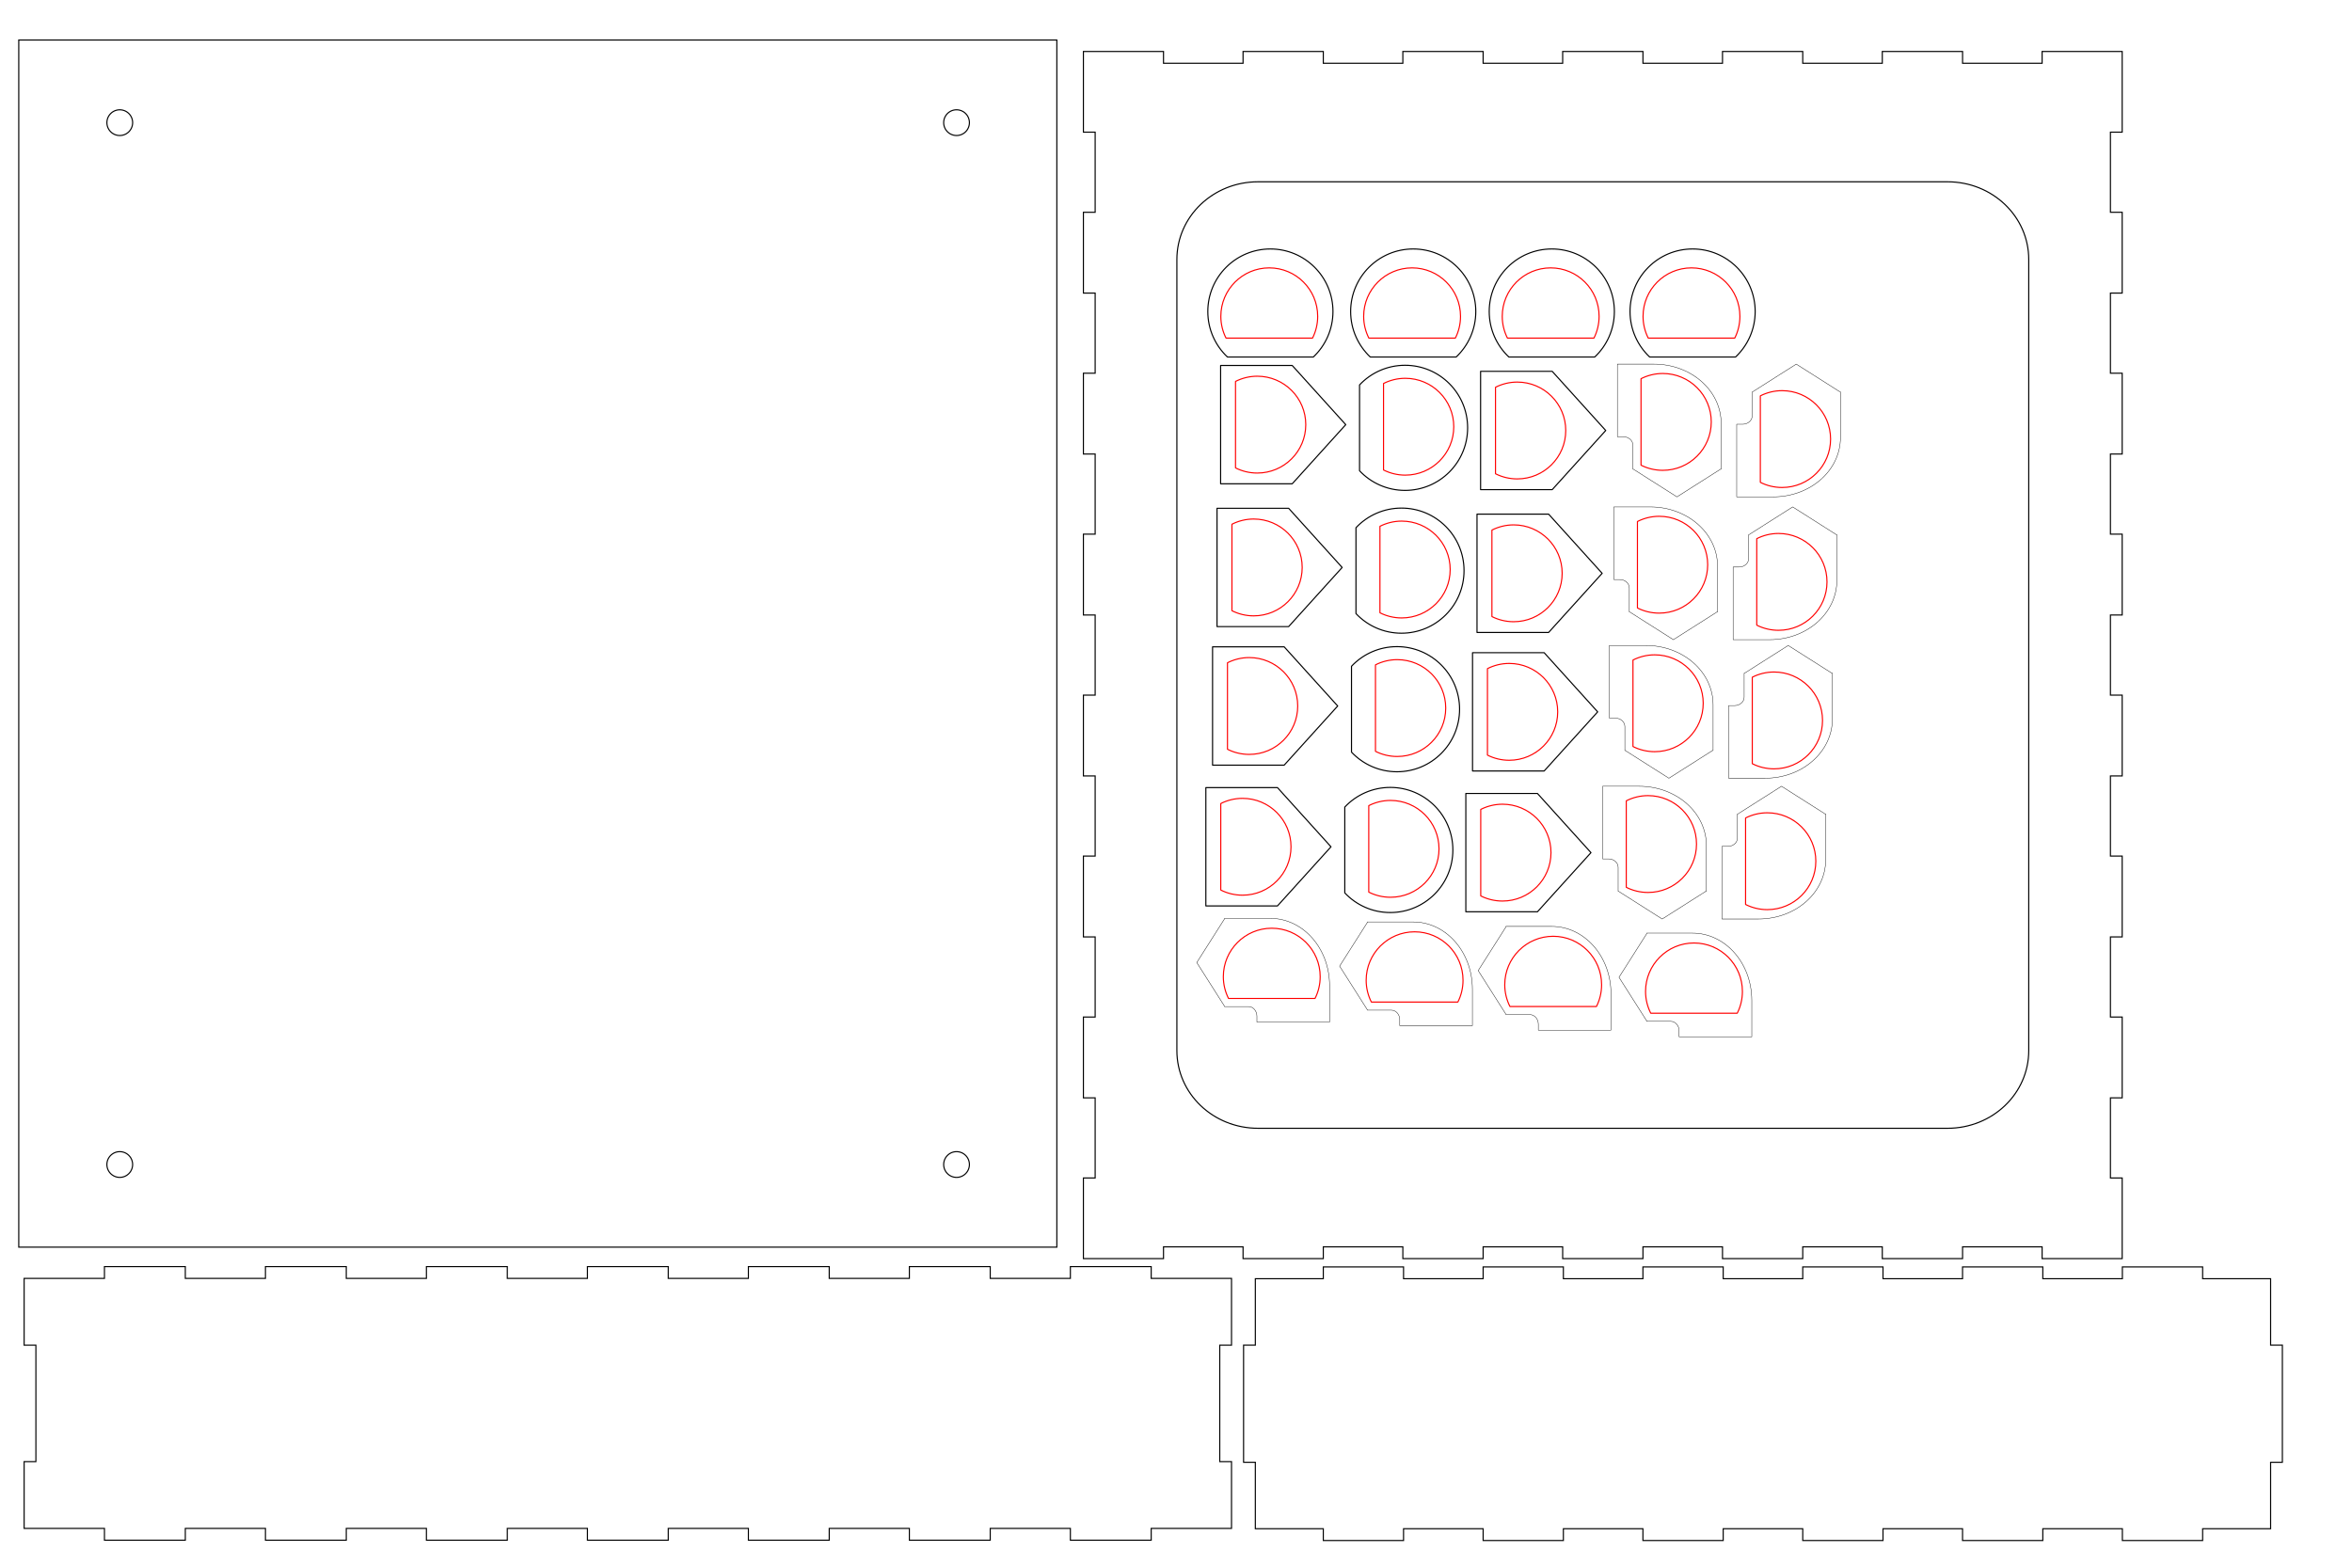 <?xml version="1.0" encoding="UTF-8" standalone="no"?>
<!-- Created with Inkscape (http://www.inkscape.org/) -->

<svg
   xmlns:dc="http://purl.org/dc/elements/1.1/"
   xmlns:cc="http://creativecommons.org/ns#"
   xmlns:rdf="http://www.w3.org/1999/02/22-rdf-syntax-ns#"
   xmlns:svg="http://www.w3.org/2000/svg"
   xmlns="http://www.w3.org/2000/svg"
   xmlns:sodipodi="http://sodipodi.sourceforge.net/DTD/sodipodi-0.dtd"
   xmlns:inkscape="http://www.inkscape.org/namespaces/inkscape"
   width="600mm"
   height="400mm"
   viewBox="0 0 2125.984 1417.323"
   id="svg6377"
   version="1.1"
   inkscape:version="0.91 r13725"
   sodipodi:docname="board_sheet2.svg">
  <defs
     id="defs6379" />
  <sodipodi:namedview
     id="base"
     pagecolor="#ffffff"
     bordercolor="#666666"
     borderopacity="1.0"
     inkscape:pageopacity="0.0"
     inkscape:pageshadow="2"
     inkscape:zoom="1.979899"
     inkscape:cx="975.08306"
     inkscape:cy="869.78973"
     inkscape:document-units="mm"
     inkscape:current-layer="svg6377"
     showgrid="false"
     inkscape:window-width="1855"
     inkscape:window-height="1056"
     inkscape:window-x="65"
     inkscape:window-y="24"
     inkscape:window-maximized="1" />
  <path
     style="fill:none;stroke:#000000"
     d="m 979.292,46.541 0,72.938 10.625,0 0,72.437 -10.625,0 0,73.063 10.625,0 0,72.437 -10.625,0 0,73.063 10.625,0 0,72.437 -10.625,0 0,73.094 10.625,0 0,72.438 -10.625,0 0,73.063 10.625,0 0,72.438 -10.625,0 0,73.094 10.625,0 0,72.438 -10.625,0 0,73.062 10.625,0 0,72.438 -10.625,0 0,72.906 72.406,0 0,-10.625 71.906,0 0,10.625 72.531,0 0,-10.625 71.906,0 0,10.625 72.563,0 0,-10.625 71.906,0 0,10.625 72.562,0 0,-10.625 71.906,0 0,10.625 72.531,0 0,-10.625 71.906,0 0,10.625 72.562,0 0,-10.625 71.906,0 0,10.625 72.375,0 0,-72.906 -10.625,0 0,-72.438 10.625,0 0,-73.062 -10.625,0 0,-72.438 10.625,0 0,-73.094 -10.625,0 0,-72.438 10.625,0 0,-73.063 -10.625,0 0,-72.438 10.625,0 0,-73.094 -10.625,0 0,-72.437 10.625,0 0,-73.063 -10.625,0 0,-72.437 10.625,0 0,-73.063 -10.625,0 0,-72.437 10.625,0 0,-72.938 -72.375,0 0,10.656 -71.906,0 0,-10.656 -72.562,0 0,10.656 -71.906,0 0,-10.656 -72.531,0 0,10.656 -71.906,0 0,-10.656 -72.562,0 0,10.656 -71.906,0 0,-10.656 -72.563,0 0,10.656 -71.906,0 0,-10.656 -72.531,0 0,10.656 -71.906,0 0,-10.656 -72.406,0 z"
     id="path7621"
     inkscape:connector-curvature="0" />
  <path
     style="fill:none;stroke:#000000"
     d="m 1137.229,164.354 623.094,0 c 40.694,0 73.469,31.346 73.469,70.281 l 0,715.156 c 0,38.935 -32.775,70.281 -73.469,70.281 l -623.094,0 c -40.694,0 -73.438,-31.346 -73.438,-70.281 l 0,-715.156 c 0,-38.935 32.743,-70.281 73.438,-70.281 z"
     id="path7096-3"
     inkscape:connector-curvature="0" />
  <path
     style="fill:none;stroke:#000000"
     d="m 2063.044,1216.122 -10.625,0 0,-60.062 -61.438,0 0,-10.656 -72.562,0 0,10.656 -71.906,0 0,-10.656 -72.562,0 0,10.656 -71.906,0 0,-10.656 -72.531,0 0,10.656 -71.906,0 0,-10.656 -72.562,0 0,10.656 -71.906,0 0,-10.656 -72.531,0 0,10.656 -71.938,0 0,-10.656 -72.531,0 0,10.656 -61.438,0 0,60.062 -10.625,0 0,35.406 0,35.094 0,35.406 10.625,0 0,60.063 61.438,0 0,10.656 72.531,0 0,-10.656 71.938,0 0,10.656 72.531,0 0,-10.656 71.906,0 0,10.656 72.562,0 0,-10.656 71.906,0 0,10.656 72.531,0 0,-10.656 71.906,0 0,10.656 72.562,0 0,-10.656 71.906,0 0,10.656 72.562,0 0,-10.656 61.438,0 0,-60.063 10.625,0 0,-35.406 0,-35.094 0,-35.406 z"
     id="path6099"
     inkscape:connector-curvature="0" />
  <path
     inkscape:connector-curvature="0"
     id="path3022-7-7-96"
     d="m 1461.964,329.185 0,65.677 5.33,0 c 4.817,0 8.704,3.393 8.704,7.639 l 0,21.701 0.422,0 39.38,25.014 39.38,-25.014 0.575,0 0,-41.374 c 0,-29.726 -27.132,-53.644 -60.853,-53.644 l -32.938,0 z"
     style="fill:none;stroke:#000000;stroke-width:0.354;stroke-linecap:round;stroke-linejoin:round;stroke-miterlimit:4;stroke-dasharray:none;stroke-opacity:1" />
  <path
     style="fill:none;stroke:#ff0000;stroke-width:1;stroke-linecap:round;stroke-linejoin:round;stroke-miterlimit:4;stroke-dasharray:none;stroke-opacity:1"
     d="m 1503.005,337.669 c 24.198,0 43.819,19.601 43.819,43.772 0,24.172 -19.622,43.772 -43.819,43.772 -7.082,0 -13.755,-1.679 -19.676,-4.659 l 0,-78.187 c 5.922,-2.982 12.591,-4.698 19.676,-4.698 z"
     id="path2985-9-6-7-8-2-6-5-2-5-0-98-4-6-1-6-3"
     inkscape:connector-curvature="0" />
  <path
     style="fill:none;stroke:#ff0000;stroke-width:1;stroke-linecap:round;stroke-linejoin:round;stroke-miterlimit:4;stroke-dasharray:none;stroke-opacity:1"
     d="m 1610.851,353.188 c 24.198,0 43.819,19.601 43.819,43.772 0,24.172 -19.622,43.772 -43.819,43.772 -7.082,0 -13.755,-1.679 -19.676,-4.659 l 0,-78.187 c 5.922,-2.982 12.591,-4.698 19.676,-4.698 z"
     id="path2985-9-6-7-8-2-6-5-2-5-0-98-4-6-1-0-1-7"
     inkscape:connector-curvature="0" />
  <path
     inkscape:connector-curvature="0"
     id="path3022-7-8-7-3"
     d="m 1569.811,449.216 0,-65.677 5.33,0 c 4.817,0 8.704,-3.393 8.704,-7.639 l 0,-21.701 0.422,0 39.38,-25.014 39.38,25.014 0.575,0 0,41.374 c 0,29.726 -27.132,53.644 -60.853,53.644 l -32.938,0 z"
     style="fill:none;stroke:#000000;stroke-width:0.354;stroke-linecap:round;stroke-linejoin:round;stroke-miterlimit:4;stroke-dasharray:none;stroke-opacity:1" />
  <path
     inkscape:connector-curvature="0"
     id="rect3015-5-6-4"
     d="m 1338.315,335.716 0,106.968 64.727,0 48.383,-53.467 -48.383,-53.501 -64.727,0 z"
     style="fill:none;stroke:#000000;stroke-width:1;stroke-linecap:round;stroke-linejoin:round;stroke-miterlimit:4;stroke-dasharray:none;stroke-opacity:1" />
  <path
     style="fill:none;stroke:#ff0000;stroke-width:1;stroke-linecap:round;stroke-linejoin:round;stroke-miterlimit:4;stroke-dasharray:none;stroke-opacity:1"
     d="m 1371.467,345.428 c 24.198,0 43.819,19.601 43.819,43.772 0,24.172 -19.622,43.772 -43.819,43.772 -7.082,0 -13.755,-1.679 -19.676,-4.659 l 0,-78.187 c 5.922,-2.982 12.591,-4.698 19.676,-4.698 z"
     id="path2985-9-6-7-8-2-6-5-2-5-0-98-4-6-1-5-7-9"
     inkscape:connector-curvature="0" />
  <path
     style="fill:none;stroke:#ff0000;stroke-width:1;stroke-linecap:round;stroke-linejoin:round;stroke-miterlimit:4;stroke-dasharray:none;stroke-opacity:1"
     d="m 1270.251,342.01 c 24.198,0 43.82,19.601 43.82,43.772 0,24.172 -19.622,43.772 -43.82,43.772 -7.082,0 -13.755,-1.679 -19.676,-4.659 l 0,-78.187 c 5.922,-2.982 12.591,-4.698 19.676,-4.698 z"
     id="path2985-9-6-7-8-2-6-5-2-5-0-98-4-6-8-7-7"
     inkscape:connector-curvature="0" />
  <path
     style="fill:none;stroke:#000000;stroke-width:1;stroke-linecap:round;stroke-linejoin:round;stroke-miterlimit:4;stroke-dasharray:none;stroke-opacity:1"
     d="m 1326.595,386.801 c 0,-31.242 -25.32,-56.562 -56.563,-56.562 -16.208,0 -30.819,6.834 -41.125,17.75 l 0,77.625 c 10.306,10.924 24.917,17.75 41.125,17.75 31.242,0 56.563,-25.32 56.563,-56.562 z"
     id="path3961-1-3-5-78"
     inkscape:connector-curvature="0" />
  <path
     style="fill:none;stroke:#000000"
     d="m 21.819,1381.804 72.594,0 0,10.656 73.094,0 0,-10.656 72.438,0 0,10.656 73.063,0 0,-10.656 72.438,0 0,10.656 73.094,0 0,-10.656 72.438,0 0,10.656 73.062,0 0,-10.656 72.438,0 0,10.656 73.062,0 0,-10.656 72.438,0 0,10.656 73.094,0 0,-10.656 72.438,0 0,10.656 73.062,0 0,-10.656 72.594,0 0,-60.375 -10.625,0 0,-31.562 0,-3.531 0,-38.625 0,-31.562 10.625,0 0,-60.375 -72.594,0 0,-10.656 -73.062,0 0,10.656 -72.438,0 0,-10.656 -73.094,0 0,10.656 -72.438,0 0,-10.656 -73.062,0 0,10.656 -72.438,0 0,-10.656 -73.062,0 0,10.656 -72.438,0 0,-10.656 -73.094,0 0,10.656 -72.438,0 0,-10.656 -73.063,0 0,10.656 -72.438,0 0,-10.656 -73.094,0 0,10.656 -72.594,0 0,60.375 10.625,0 0,31.562 0,38.625 0,3.531 0,31.562 -10.625,0 0,60.375 z"
     id="path6103-7"
     inkscape:connector-curvature="0" />
  <path
     style="fill:none;stroke:#000000;stroke-width:0.022;stroke-miterlimit:4;stroke-dasharray:none;stroke-opacity:1"
     d="m 1088.277,131.458 -17.677,10.206 -17.677,-10.206 0,-20.412 17.677,-10.206 17.677,10.206 z"
     id="path7524"
     inkscape:connector-curvature="0" />
  <path
     style="fill:none;stroke:#000000;stroke-width:0.022;stroke-miterlimit:4;stroke-dasharray:none;stroke-opacity:1"
     d="m 1844.641,131.45 -17.677,10.206 -17.677,-10.206 0,-20.412 17.677,-10.206 17.677,10.206 z"
     id="path7524-4"
     inkscape:connector-curvature="0" />
  <path
     style="fill:none;stroke:#000000;stroke-width:0.022;stroke-miterlimit:4;stroke-dasharray:none;stroke-opacity:1"
     d="m 1088.266,1073.388 -17.677,10.206 -17.677,-10.206 0,-20.412 17.677,-10.206 17.677,10.206 z"
     id="path7524-8"
     inkscape:connector-curvature="0" />
  <path
     style="fill:none;stroke:#000000;stroke-width:0.022;stroke-miterlimit:4;stroke-dasharray:none;stroke-opacity:1"
     d="m 1844.641,1073.388 -17.677,10.206 -17.677,-10.206 0,-20.412 17.677,-10.206 17.677,10.206 z"
     id="path7524-4-0"
     inkscape:connector-curvature="0" />
  <path
     inkscape:connector-curvature="0"
     id="rect7706"
     d="m 16.956,36.185 938.334,0 0,1091.344 -938.334,0 z"
     style="fill:none;stroke:#000000;stroke-width:1;stroke-miterlimit:4;stroke-dasharray:none;stroke-opacity:1" />
  <path
     inkscape:connector-curvature="0"
     id="path7708"
     d="m 119.888,110.895 a 11.624,11.624 0 0 1 -11.624,11.624 11.624,11.624 0 0 1 -11.624,-11.624 11.624,11.624 0 0 1 11.624,-11.624 11.624,11.624 0 0 1 11.624,11.624 z"
     style="fill:none;stroke:#000000;stroke-width:1;stroke-miterlimit:4;stroke-dasharray:none;stroke-opacity:1" />
  <path
     inkscape:connector-curvature="0"
     id="path7708-0"
     d="m 876.253,110.888 a 11.624,11.624 0 0 1 -11.624,11.624 11.624,11.624 0 0 1 -11.624,-11.624 11.624,11.624 0 0 1 11.624,-11.624 11.624,11.624 0 0 1 11.624,11.624 z"
     style="fill:none;stroke:#000000;stroke-width:1;stroke-miterlimit:4;stroke-dasharray:none;stroke-opacity:1" />
  <path
     inkscape:connector-curvature="0"
     id="path7708-0-7"
     d="m 119.878,1052.825 a 11.624,11.624 0 0 1 -11.624,11.624 11.624,11.624 0 0 1 -11.624,-11.624 11.624,11.624 0 0 1 11.624,-11.624 11.624,11.624 0 0 1 11.624,11.624 z"
     style="fill:none;stroke:#000000;stroke-width:1;stroke-miterlimit:4;stroke-dasharray:none;stroke-opacity:1" />
  <path
     inkscape:connector-curvature="0"
     id="path7708-0-0"
     d="m 876.253,1052.825 a 11.624,11.624 0 0 1 -11.624,11.624 11.624,11.624 0 0 1 -11.624,-11.624 11.624,11.624 0 0 1 11.624,-11.624 11.624,11.624 0 0 1 11.624,11.624 z"
     style="fill:none;stroke:#000000;stroke-width:1;stroke-miterlimit:4;stroke-dasharray:none;stroke-opacity:1" />
  <path
     inkscape:connector-curvature="0"
     id="path3022-7-7-96-7"
     d="m 1458.724,458.295 0,65.677 5.33,0 c 4.817,0 8.704,3.393 8.704,7.639 l 0,21.701 0.422,0 39.38,25.014 39.38,-25.014 0.575,0 0,-41.374 c 0,-29.726 -27.132,-53.644 -60.853,-53.644 l -32.938,0 z"
     style="fill:none;stroke:#000000;stroke-width:0.354;stroke-linecap:round;stroke-linejoin:round;stroke-miterlimit:4;stroke-dasharray:none;stroke-opacity:1" />
  <path
     style="fill:none;stroke:#ff0000;stroke-width:1;stroke-linecap:round;stroke-linejoin:round;stroke-miterlimit:4;stroke-dasharray:none;stroke-opacity:1"
     d="m 1499.765,466.779 c 24.198,0 43.819,19.601 43.819,43.772 0,24.172 -19.622,43.772 -43.819,43.772 -7.082,0 -13.755,-1.679 -19.676,-4.659 l 0,-78.187 c 5.922,-2.982 12.591,-4.698 19.676,-4.698 z"
     id="path2985-9-6-7-8-2-6-5-2-5-0-98-4-6-1-6-3-3"
     inkscape:connector-curvature="0" />
  <path
     style="fill:none;stroke:#ff0000;stroke-width:1;stroke-linecap:round;stroke-linejoin:round;stroke-miterlimit:4;stroke-dasharray:none;stroke-opacity:1"
     d="m 1607.611,482.299 c 24.198,0 43.819,19.601 43.819,43.772 0,24.172 -19.622,43.772 -43.819,43.772 -7.082,0 -13.755,-1.679 -19.676,-4.659 l 0,-78.187 c 5.922,-2.982 12.591,-4.698 19.676,-4.698 z"
     id="path2985-9-6-7-8-2-6-5-2-5-0-98-4-6-1-0-1-7-8"
     inkscape:connector-curvature="0" />
  <path
     inkscape:connector-curvature="0"
     id="path3022-7-8-7-3-8"
     d="m 1566.571,578.326 0,-65.677 5.33,0 c 4.817,0 8.704,-3.393 8.704,-7.639 l 0,-21.701 0.422,0 39.38,-25.014 39.38,25.014 0.575,0 0,41.374 c 0,29.726 -27.132,53.644 -60.853,53.644 l -32.938,0 z"
     style="fill:none;stroke:#000000;stroke-width:0.354;stroke-linecap:round;stroke-linejoin:round;stroke-miterlimit:4;stroke-dasharray:none;stroke-opacity:1" />
  <path
     inkscape:connector-curvature="0"
     id="rect3015-5-6-4-2"
     d="m 1335.075,464.827 0,106.968 64.727,0 48.383,-53.467 -48.383,-53.501 -64.727,0 z"
     style="fill:none;stroke:#000000;stroke-width:1;stroke-linecap:round;stroke-linejoin:round;stroke-miterlimit:4;stroke-dasharray:none;stroke-opacity:1" />
  <path
     style="fill:none;stroke:#ff0000;stroke-width:1;stroke-linecap:round;stroke-linejoin:round;stroke-miterlimit:4;stroke-dasharray:none;stroke-opacity:1"
     d="m 1368.227,474.539 c 24.198,0 43.819,19.601 43.819,43.772 0,24.172 -19.622,43.772 -43.819,43.772 -7.082,0 -13.755,-1.679 -19.676,-4.659 l 0,-78.187 c 5.922,-2.982 12.591,-4.698 19.676,-4.698 z"
     id="path2985-9-6-7-8-2-6-5-2-5-0-98-4-6-1-5-7-9-1"
     inkscape:connector-curvature="0" />
  <path
     style="fill:none;stroke:#ff0000;stroke-width:1;stroke-linecap:round;stroke-linejoin:round;stroke-miterlimit:4;stroke-dasharray:none;stroke-opacity:1"
     d="m 1267.011,471.121 c 24.198,0 43.82,19.601 43.82,43.772 0,24.172 -19.622,43.772 -43.82,43.772 -7.082,0 -13.755,-1.679 -19.676,-4.659 l 0,-78.187 c 5.922,-2.982 12.591,-4.698 19.676,-4.698 z"
     id="path2985-9-6-7-8-2-6-5-2-5-0-98-4-6-8-7-7-8"
     inkscape:connector-curvature="0" />
  <path
     style="fill:none;stroke:#000000;stroke-width:1;stroke-linecap:round;stroke-linejoin:round;stroke-miterlimit:4;stroke-dasharray:none;stroke-opacity:1"
     d="m 1323.355,515.912 c 0,-31.242 -25.32,-56.563 -56.563,-56.563 -16.208,0 -30.819,6.834 -41.125,17.75 l 0,77.625 c 10.306,10.924 24.917,17.75 41.125,17.75 31.242,0 56.563,-25.32 56.563,-56.562 z"
     id="path3961-1-3-5-78-4"
     inkscape:connector-curvature="0" />
  <path
     inkscape:connector-curvature="0"
     id="path3022-7-7-96-2"
     d="m 1454.684,583.554 0,65.677 5.33,0 c 4.817,0 8.704,3.393 8.704,7.639 l 0,21.701 0.422,0 39.38,25.014 39.38,-25.014 0.575,0 0,-41.374 c 0,-29.726 -27.132,-53.644 -60.853,-53.644 l -32.938,0 z"
     style="fill:none;stroke:#000000;stroke-width:0.354;stroke-linecap:round;stroke-linejoin:round;stroke-miterlimit:4;stroke-dasharray:none;stroke-opacity:1" />
  <path
     style="fill:none;stroke:#ff0000;stroke-width:1;stroke-linecap:round;stroke-linejoin:round;stroke-miterlimit:4;stroke-dasharray:none;stroke-opacity:1"
     d="m 1495.724,592.038 c 24.198,0 43.819,19.601 43.819,43.772 0,24.172 -19.622,43.772 -43.819,43.772 -7.082,0 -13.755,-1.679 -19.676,-4.659 l 0,-78.187 c 5.922,-2.982 12.591,-4.698 19.676,-4.698 z"
     id="path2985-9-6-7-8-2-6-5-2-5-0-98-4-6-1-6-3-0"
     inkscape:connector-curvature="0" />
  <path
     style="fill:none;stroke:#ff0000;stroke-width:1;stroke-linecap:round;stroke-linejoin:round;stroke-miterlimit:4;stroke-dasharray:none;stroke-opacity:1"
     d="m 1603.571,607.558 c 24.198,0 43.819,19.601 43.819,43.772 0,24.172 -19.622,43.772 -43.819,43.772 -7.082,0 -13.755,-1.679 -19.676,-4.659 l 0,-78.187 c 5.922,-2.982 12.591,-4.698 19.676,-4.698 z"
     id="path2985-9-6-7-8-2-6-5-2-5-0-98-4-6-1-0-1-7-2"
     inkscape:connector-curvature="0" />
  <path
     inkscape:connector-curvature="0"
     id="path3022-7-8-7-3-88"
     d="m 1562.53,703.585 0,-65.677 5.33,0 c 4.817,0 8.704,-3.393 8.704,-7.639 l 0,-21.701 0.422,0 39.38,-25.014 39.38,25.014 0.575,0 0,41.374 c 0,29.726 -27.132,53.644 -60.853,53.644 l -32.938,0 z"
     style="fill:none;stroke:#000000;stroke-width:0.354;stroke-linecap:round;stroke-linejoin:round;stroke-miterlimit:4;stroke-dasharray:none;stroke-opacity:1" />
  <path
     inkscape:connector-curvature="0"
     id="rect3015-5-6-4-0"
     d="m 1331.034,590.086 0,106.968 64.727,0 48.383,-53.467 -48.383,-53.501 -64.727,0 z"
     style="fill:none;stroke:#000000;stroke-width:1;stroke-linecap:round;stroke-linejoin:round;stroke-miterlimit:4;stroke-dasharray:none;stroke-opacity:1" />
  <path
     style="fill:none;stroke:#ff0000;stroke-width:1;stroke-linecap:round;stroke-linejoin:round;stroke-miterlimit:4;stroke-dasharray:none;stroke-opacity:1"
     d="m 1364.187,599.798 c 24.198,0 43.819,19.601 43.819,43.772 0,24.172 -19.622,43.772 -43.819,43.772 -7.082,0 -13.755,-1.679 -19.676,-4.659 l 0,-78.187 c 5.922,-2.982 12.591,-4.698 19.676,-4.698 z"
     id="path2985-9-6-7-8-2-6-5-2-5-0-98-4-6-1-5-7-9-8"
     inkscape:connector-curvature="0" />
  <path
     style="fill:none;stroke:#ff0000;stroke-width:1;stroke-linecap:round;stroke-linejoin:round;stroke-miterlimit:4;stroke-dasharray:none;stroke-opacity:1"
     d="m 1262.971,596.38 c 24.198,0 43.82,19.601 43.82,43.772 0,24.172 -19.622,43.772 -43.82,43.772 -7.082,0 -13.755,-1.679 -19.676,-4.659 l 0,-78.187 c 5.922,-2.982 12.591,-4.698 19.676,-4.698 z"
     id="path2985-9-6-7-8-2-6-5-2-5-0-98-4-6-8-7-7-6"
     inkscape:connector-curvature="0" />
  <path
     style="fill:none;stroke:#000000;stroke-width:1;stroke-linecap:round;stroke-linejoin:round;stroke-miterlimit:4;stroke-dasharray:none;stroke-opacity:1"
     d="m 1319.315,641.171 c 0,-31.242 -25.32,-56.562 -56.563,-56.562 -16.208,0 -30.819,6.834 -41.125,17.75 l 0,77.625 c 10.306,10.924 24.917,17.75 41.125,17.75 31.242,0 56.563,-25.32 56.563,-56.563 z"
     id="path3961-1-3-5-78-1"
     inkscape:connector-curvature="0" />
  <path
     inkscape:connector-curvature="0"
     id="path3022-7-7-96-71"
     d="m 1448.623,710.833 0,65.677 5.33,0 c 4.817,0 8.704,3.393 8.704,7.639 l 0,21.701 0.422,0 39.38,25.013 39.38,-25.013 0.575,0 0,-41.374 c 0,-29.726 -27.132,-53.644 -60.853,-53.644 l -32.938,0 z"
     style="fill:none;stroke:#000000;stroke-width:0.354;stroke-linecap:round;stroke-linejoin:round;stroke-miterlimit:4;stroke-dasharray:none;stroke-opacity:1" />
  <path
     style="fill:none;stroke:#ff0000;stroke-width:1;stroke-linecap:round;stroke-linejoin:round;stroke-miterlimit:4;stroke-dasharray:none;stroke-opacity:1"
     d="m 1489.663,719.317 c 24.198,0 43.819,19.601 43.819,43.772 0,24.172 -19.622,43.772 -43.819,43.772 -7.082,0 -13.755,-1.679 -19.676,-4.659 l 0,-78.187 c 5.922,-2.982 12.591,-4.698 19.676,-4.698 z"
     id="path2985-9-6-7-8-2-6-5-2-5-0-98-4-6-1-6-3-9"
     inkscape:connector-curvature="0" />
  <path
     style="fill:none;stroke:#ff0000;stroke-width:1;stroke-linecap:round;stroke-linejoin:round;stroke-miterlimit:4;stroke-dasharray:none;stroke-opacity:1"
     d="m 1597.51,734.837 c 24.198,0 43.819,19.601 43.819,43.772 0,24.172 -19.622,43.772 -43.819,43.772 -7.082,0 -13.755,-1.679 -19.676,-4.659 l 0,-78.187 c 5.922,-2.982 12.591,-4.698 19.676,-4.698 z"
     id="path2985-9-6-7-8-2-6-5-2-5-0-98-4-6-1-0-1-7-4"
     inkscape:connector-curvature="0" />
  <path
     inkscape:connector-curvature="0"
     id="path3022-7-8-7-3-3"
     d="m 1556.469,830.865 0,-65.677 5.33,0 c 4.817,0 8.704,-3.393 8.704,-7.639 l 0,-21.701 0.422,0 39.38,-25.014 39.38,25.014 0.575,0 0,41.374 c 0,29.726 -27.132,53.644 -60.853,53.644 l -32.938,0 z"
     style="fill:none;stroke:#000000;stroke-width:0.354;stroke-linecap:round;stroke-linejoin:round;stroke-miterlimit:4;stroke-dasharray:none;stroke-opacity:1" />
  <path
     inkscape:connector-curvature="0"
     id="rect3015-5-6-4-5"
     d="m 1324.973,717.365 0,106.968 64.727,0 48.383,-53.467 -48.383,-53.501 -64.727,0 z"
     style="fill:none;stroke:#000000;stroke-width:1;stroke-linecap:round;stroke-linejoin:round;stroke-miterlimit:4;stroke-dasharray:none;stroke-opacity:1" />
  <path
     style="fill:none;stroke:#ff0000;stroke-width:1;stroke-linecap:round;stroke-linejoin:round;stroke-miterlimit:4;stroke-dasharray:none;stroke-opacity:1"
     d="m 1358.126,727.077 c 24.198,0 43.819,19.601 43.819,43.772 0,24.172 -19.622,43.772 -43.819,43.772 -7.082,0 -13.755,-1.679 -19.676,-4.659 l 0,-78.187 c 5.922,-2.982 12.591,-4.698 19.676,-4.698 z"
     id="path2985-9-6-7-8-2-6-5-2-5-0-98-4-6-1-5-7-9-2"
     inkscape:connector-curvature="0" />
  <path
     style="fill:none;stroke:#ff0000;stroke-width:1;stroke-linecap:round;stroke-linejoin:round;stroke-miterlimit:4;stroke-dasharray:none;stroke-opacity:1"
     d="m 1256.91,723.659 c 24.198,0 43.82,19.601 43.82,43.772 0,24.172 -19.622,43.772 -43.82,43.772 -7.082,0 -13.755,-1.679 -19.676,-4.659 l 0,-78.187 c 5.922,-2.982 12.591,-4.698 19.676,-4.698 z"
     id="path2985-9-6-7-8-2-6-5-2-5-0-98-4-6-8-7-7-63"
     inkscape:connector-curvature="0" />
  <path
     style="fill:none;stroke:#000000;stroke-width:1;stroke-linecap:round;stroke-linejoin:round;stroke-miterlimit:4;stroke-dasharray:none;stroke-opacity:1"
     d="m 1313.254,768.45 c 0,-31.242 -25.32,-56.562 -56.563,-56.562 -16.208,0 -30.819,6.834 -41.125,17.75 l 0,77.625 c 10.306,10.924 24.917,17.75 41.125,17.75 31.242,0 56.563,-25.32 56.563,-56.562 z"
     id="path3961-1-3-5-78-8"
     inkscape:connector-curvature="0" />
  <path
     inkscape:connector-curvature="0"
     id="rect3015-5-6-4-26"
     d="m 1103.319,330.42 0,106.968 64.727,0 48.383,-53.467 -48.383,-53.501 -64.727,0 z"
     style="fill:none;stroke:#000000;stroke-width:1;stroke-linecap:round;stroke-linejoin:round;stroke-miterlimit:4;stroke-dasharray:none;stroke-opacity:1" />
  <path
     style="fill:none;stroke:#ff0000;stroke-width:1;stroke-linecap:round;stroke-linejoin:round;stroke-miterlimit:4;stroke-dasharray:none;stroke-opacity:1"
     d="m 1136.471,340.132 c 24.198,0 43.819,19.601 43.819,43.772 0,24.172 -19.622,43.772 -43.819,43.772 -7.082,0 -13.755,-1.679 -19.676,-4.659 l 0,-78.187 c 5.922,-2.982 12.591,-4.698 19.676,-4.698 z"
     id="path2985-9-6-7-8-2-6-5-2-5-0-98-4-6-1-5-7-9-18"
     inkscape:connector-curvature="0" />
  <path
     inkscape:connector-curvature="0"
     id="rect3015-5-6-4-2-7"
     d="m 1100.079,459.53 0,106.968 64.727,0 48.383,-53.467 -48.383,-53.501 -64.727,0 z"
     style="fill:none;stroke:#000000;stroke-width:1;stroke-linecap:round;stroke-linejoin:round;stroke-miterlimit:4;stroke-dasharray:none;stroke-opacity:1" />
  <path
     style="fill:none;stroke:#ff0000;stroke-width:1;stroke-linecap:round;stroke-linejoin:round;stroke-miterlimit:4;stroke-dasharray:none;stroke-opacity:1"
     d="m 1133.231,469.242 c 24.198,0 43.819,19.601 43.819,43.772 0,24.172 -19.622,43.772 -43.819,43.772 -7.082,0 -13.755,-1.679 -19.676,-4.659 l 0,-78.187 c 5.922,-2.982 12.591,-4.698 19.676,-4.698 z"
     id="path2985-9-6-7-8-2-6-5-2-5-0-98-4-6-1-5-7-9-1-5"
     inkscape:connector-curvature="0" />
  <path
     inkscape:connector-curvature="0"
     id="rect3015-5-6-4-0-3"
     d="m 1096.038,584.789 0,106.968 64.727,0 48.383,-53.467 -48.383,-53.501 -64.727,0 z"
     style="fill:none;stroke:#000000;stroke-width:1;stroke-linecap:round;stroke-linejoin:round;stroke-miterlimit:4;stroke-dasharray:none;stroke-opacity:1" />
  <path
     style="fill:none;stroke:#ff0000;stroke-width:1;stroke-linecap:round;stroke-linejoin:round;stroke-miterlimit:4;stroke-dasharray:none;stroke-opacity:1"
     d="m 1129.191,594.501 c 24.198,0 43.819,19.601 43.819,43.772 0,24.172 -19.622,43.772 -43.819,43.772 -7.082,0 -13.755,-1.679 -19.676,-4.659 l 0,-78.187 c 5.922,-2.982 12.591,-4.698 19.676,-4.698 z"
     id="path2985-9-6-7-8-2-6-5-2-5-0-98-4-6-1-5-7-9-8-6"
     inkscape:connector-curvature="0" />
  <path
     style="fill:none;stroke:#ff0000;stroke-width:1;stroke-linecap:round;stroke-linejoin:round;stroke-miterlimit:4;stroke-dasharray:none;stroke-opacity:1"
     d="m 1105.777,883.019 c 0,-24.198 19.601,-43.819 43.772,-43.819 24.172,0 43.772,19.622 43.772,43.819 0,7.082 -1.679,13.755 -4.659,19.676 l -78.187,0 c -2.982,-5.922 -4.698,-12.591 -4.698,-19.676 z"
     id="path2985-9-6-7-8-2-6-5-2-5-0-98-4-6-1-0-1-7-0"
     inkscape:connector-curvature="0" />
  <path
     inkscape:connector-curvature="0"
     id="path3022-7-8-7-3-6"
     d="m 1201.805,924.06 -65.677,0 0,-5.33 c 0,-4.817 -3.393,-8.704 -7.639,-8.704 l -21.701,0 0,-0.422 -25.014,-39.38 25.014,-39.38 0,-0.575 41.374,0 c 29.726,0 53.644,27.132 53.644,60.853 l 0,32.938 z"
     style="fill:none;stroke:#000000;stroke-width:0.354;stroke-linecap:round;stroke-linejoin:round;stroke-miterlimit:4;stroke-dasharray:none;stroke-opacity:1" />
  <path
     style="fill:none;stroke:#ff0000;stroke-width:1;stroke-linecap:round;stroke-linejoin:round;stroke-miterlimit:4;stroke-dasharray:none;stroke-opacity:1"
     d="m 1234.888,886.259 c 0,-24.198 19.601,-43.819 43.772,-43.819 24.172,0 43.772,19.622 43.772,43.819 0,7.082 -1.679,13.755 -4.659,19.676 l -78.187,0 c -2.982,-5.922 -4.698,-12.591 -4.698,-19.676 z"
     id="path2985-9-6-7-8-2-6-5-2-5-0-98-4-6-1-0-1-7-8-2"
     inkscape:connector-curvature="0" />
  <path
     inkscape:connector-curvature="0"
     id="path3022-7-8-7-3-8-3"
     d="m 1330.915,927.3 -65.677,0 0,-5.33 c 0,-4.817 -3.393,-8.704 -7.639,-8.704 l -21.701,0 0,-0.422 -25.014,-39.38 25.014,-39.38 0,-0.575 41.374,0 c 29.726,0 53.644,27.132 53.644,60.853 l 0,32.938 z"
     style="fill:none;stroke:#000000;stroke-width:0.354;stroke-linecap:round;stroke-linejoin:round;stroke-miterlimit:4;stroke-dasharray:none;stroke-opacity:1" />
  <path
     style="fill:none;stroke:#ff0000;stroke-width:1;stroke-linecap:round;stroke-linejoin:round;stroke-miterlimit:4;stroke-dasharray:none;stroke-opacity:1"
     d="m 1360.147,890.3 c 0,-24.198 19.601,-43.819 43.772,-43.819 24.172,0 43.772,19.622 43.772,43.819 0,7.082 -1.679,13.755 -4.659,19.676 l -78.187,0 c -2.982,-5.922 -4.698,-12.591 -4.698,-19.676 z"
     id="path2985-9-6-7-8-2-6-5-2-5-0-98-4-6-1-0-1-7-2-9"
     inkscape:connector-curvature="0" />
  <path
     inkscape:connector-curvature="0"
     id="path3022-7-8-7-3-88-7"
     d="m 1456.174,931.341 -65.677,0 0,-5.33 c 0,-4.817 -3.393,-8.704 -7.639,-8.704 l -21.701,0 0,-0.422 -25.014,-39.38 25.014,-39.38 0,-0.575 41.374,0 c 29.726,0 53.644,27.132 53.644,60.853 l 0,32.938 z"
     style="fill:none;stroke:#000000;stroke-width:0.354;stroke-linecap:round;stroke-linejoin:round;stroke-miterlimit:4;stroke-dasharray:none;stroke-opacity:1" />
  <path
     style="fill:none;stroke:#ff0000;stroke-width:1;stroke-linecap:round;stroke-linejoin:round;stroke-miterlimit:4;stroke-dasharray:none;stroke-opacity:1"
     d="m 1487.426,896.361 c 0,-24.198 19.601,-43.819 43.772,-43.819 24.172,0 43.772,19.622 43.772,43.819 0,7.082 -1.679,13.755 -4.659,19.676 l -78.187,0 c -2.982,-5.922 -4.698,-12.591 -4.698,-19.676 z"
     id="path2985-9-6-7-8-2-6-5-2-5-0-98-4-6-1-0-1-7-4-1"
     inkscape:connector-curvature="0" />
  <path
     inkscape:connector-curvature="0"
     id="path3022-7-8-7-3-3-9"
     d="m 1583.454,937.402 -65.677,0 0,-5.33 c 0,-4.817 -3.393,-8.704 -7.639,-8.704 l -21.701,0 0,-0.422 -25.014,-39.38 25.014,-39.38 0,-0.575 41.374,0 c 29.726,0 53.644,27.132 53.644,60.853 l 0,32.938 z"
     style="fill:none;stroke:#000000;stroke-width:0.354;stroke-linecap:round;stroke-linejoin:round;stroke-miterlimit:4;stroke-dasharray:none;stroke-opacity:1" />
  <path
     inkscape:connector-curvature="0"
     id="rect3015-5-6-4-5-4"
     d="m 1089.977,712.068 0,106.968 64.727,0 48.383,-53.467 -48.383,-53.501 -64.727,0 z"
     style="fill:none;stroke:#000000;stroke-width:1;stroke-linecap:round;stroke-linejoin:round;stroke-miterlimit:4;stroke-dasharray:none;stroke-opacity:1" />
  <path
     style="fill:none;stroke:#ff0000;stroke-width:1;stroke-linecap:round;stroke-linejoin:round;stroke-miterlimit:4;stroke-dasharray:none;stroke-opacity:1"
     d="m 1123.13,721.78 c 24.198,0 43.819,19.601 43.819,43.772 0,24.172 -19.622,43.772 -43.819,43.772 -7.082,0 -13.755,-1.679 -19.676,-4.659 l 0,-78.187 c 5.922,-2.982 12.591,-4.698 19.676,-4.698 z"
     id="path2985-9-6-7-8-2-6-5-2-5-0-98-4-6-1-5-7-9-2-7"
     inkscape:connector-curvature="0" />
  <path
     style="fill:none;stroke:#ff0000;stroke-width:1;stroke-linecap:round;stroke-linejoin:round;stroke-miterlimit:4;stroke-dasharray:none;stroke-opacity:1"
     d="m 1103.515,286.005 c 0,-24.198 19.601,-43.819 43.772,-43.819 24.172,0 43.772,19.622 43.772,43.819 0,7.082 -1.679,13.755 -4.659,19.676 l -78.187,0 c -2.982,-5.922 -4.698,-12.591 -4.698,-19.676 z"
     id="path2985-9-6-7-8-2-6-5-2-5-0-98-4-6-8-7-7-7"
     inkscape:connector-curvature="0" />
  <path
     style="fill:none;stroke:#000000;stroke-width:1;stroke-linecap:round;stroke-linejoin:round;stroke-miterlimit:4;stroke-dasharray:none;stroke-opacity:1"
     d="m 1148.306,225.09 c -31.242,0 -56.562,25.32 -56.562,56.562 0,16.208 6.834,30.819 17.75,41.125 l 77.625,0 c 10.924,-10.306 17.75,-24.917 17.75,-41.125 0,-31.242 -25.32,-56.562 -56.562,-56.562 z"
     id="path3961-1-3-5-78-9"
     inkscape:connector-curvature="0" />
  <path
     style="fill:none;stroke:#ff0000;stroke-width:1;stroke-linecap:round;stroke-linejoin:round;stroke-miterlimit:4;stroke-dasharray:none;stroke-opacity:1"
     d="m 1232.626,286.005 c 0,-24.198 19.601,-43.819 43.772,-43.819 24.172,0 43.772,19.622 43.772,43.819 0,7.082 -1.679,13.755 -4.659,19.676 l -78.187,0 c -2.982,-5.922 -4.698,-12.591 -4.698,-19.676 z"
     id="path2985-9-6-7-8-2-6-5-2-5-0-98-4-6-8-7-7-8-9"
     inkscape:connector-curvature="0" />
  <path
     style="fill:none;stroke:#000000;stroke-width:1;stroke-linecap:round;stroke-linejoin:round;stroke-miterlimit:4;stroke-dasharray:none;stroke-opacity:1"
     d="m 1277.417,225.09 c -31.242,0 -56.563,25.32 -56.563,56.562 0,16.208 6.834,30.819 17.75,41.125 l 77.625,0 c 10.924,-10.306 17.75,-24.917 17.75,-41.125 0,-31.242 -25.32,-56.562 -56.562,-56.562 z"
     id="path3961-1-3-5-78-4-2"
     inkscape:connector-curvature="0" />
  <path
     style="fill:none;stroke:#ff0000;stroke-width:1;stroke-linecap:round;stroke-linejoin:round;stroke-miterlimit:4;stroke-dasharray:none;stroke-opacity:1"
     d="m 1357.885,286.005 c 0,-24.198 19.601,-43.819 43.772,-43.819 24.172,0 43.772,19.622 43.772,43.819 0,7.082 -1.679,13.755 -4.659,19.676 l -78.187,0 c -2.982,-5.922 -4.698,-12.591 -4.698,-19.676 z"
     id="path2985-9-6-7-8-2-6-5-2-5-0-98-4-6-8-7-7-6-1"
     inkscape:connector-curvature="0" />
  <path
     style="fill:none;stroke:#000000;stroke-width:1;stroke-linecap:round;stroke-linejoin:round;stroke-miterlimit:4;stroke-dasharray:none;stroke-opacity:1"
     d="m 1402.676,225.09 c -31.242,0 -56.562,25.32 -56.562,56.562 0,16.208 6.834,30.819 17.75,41.125 l 77.625,0 c 10.924,-10.306 17.75,-24.917 17.75,-41.125 0,-31.242 -25.32,-56.562 -56.562,-56.562 z"
     id="path3961-1-3-5-78-1-2"
     inkscape:connector-curvature="0" />
  <path
     style="fill:none;stroke:#ff0000;stroke-width:1;stroke-linecap:round;stroke-linejoin:round;stroke-miterlimit:4;stroke-dasharray:none;stroke-opacity:1"
     d="m 1485.164,286.005 c 0,-24.198 19.601,-43.819 43.772,-43.819 24.172,0 43.772,19.622 43.772,43.819 0,7.082 -1.679,13.755 -4.659,19.676 l -78.187,0 c -2.982,-5.922 -4.698,-12.591 -4.698,-19.676 z"
     id="path2985-9-6-7-8-2-6-5-2-5-0-98-4-6-8-7-7-63-8"
     inkscape:connector-curvature="0" />
  <path
     style="fill:none;stroke:#000000;stroke-width:1;stroke-linecap:round;stroke-linejoin:round;stroke-miterlimit:4;stroke-dasharray:none;stroke-opacity:1"
     d="m 1529.955,225.09 c -31.242,0 -56.562,25.32 -56.562,56.562 0,16.208 6.834,30.819 17.75,41.125 l 77.625,0 c 10.924,-10.306 17.75,-24.917 17.75,-41.125 0,-31.242 -25.32,-56.562 -56.562,-56.562 z"
     id="path3961-1-3-5-78-8-4"
     inkscape:connector-curvature="0" />
</svg>
